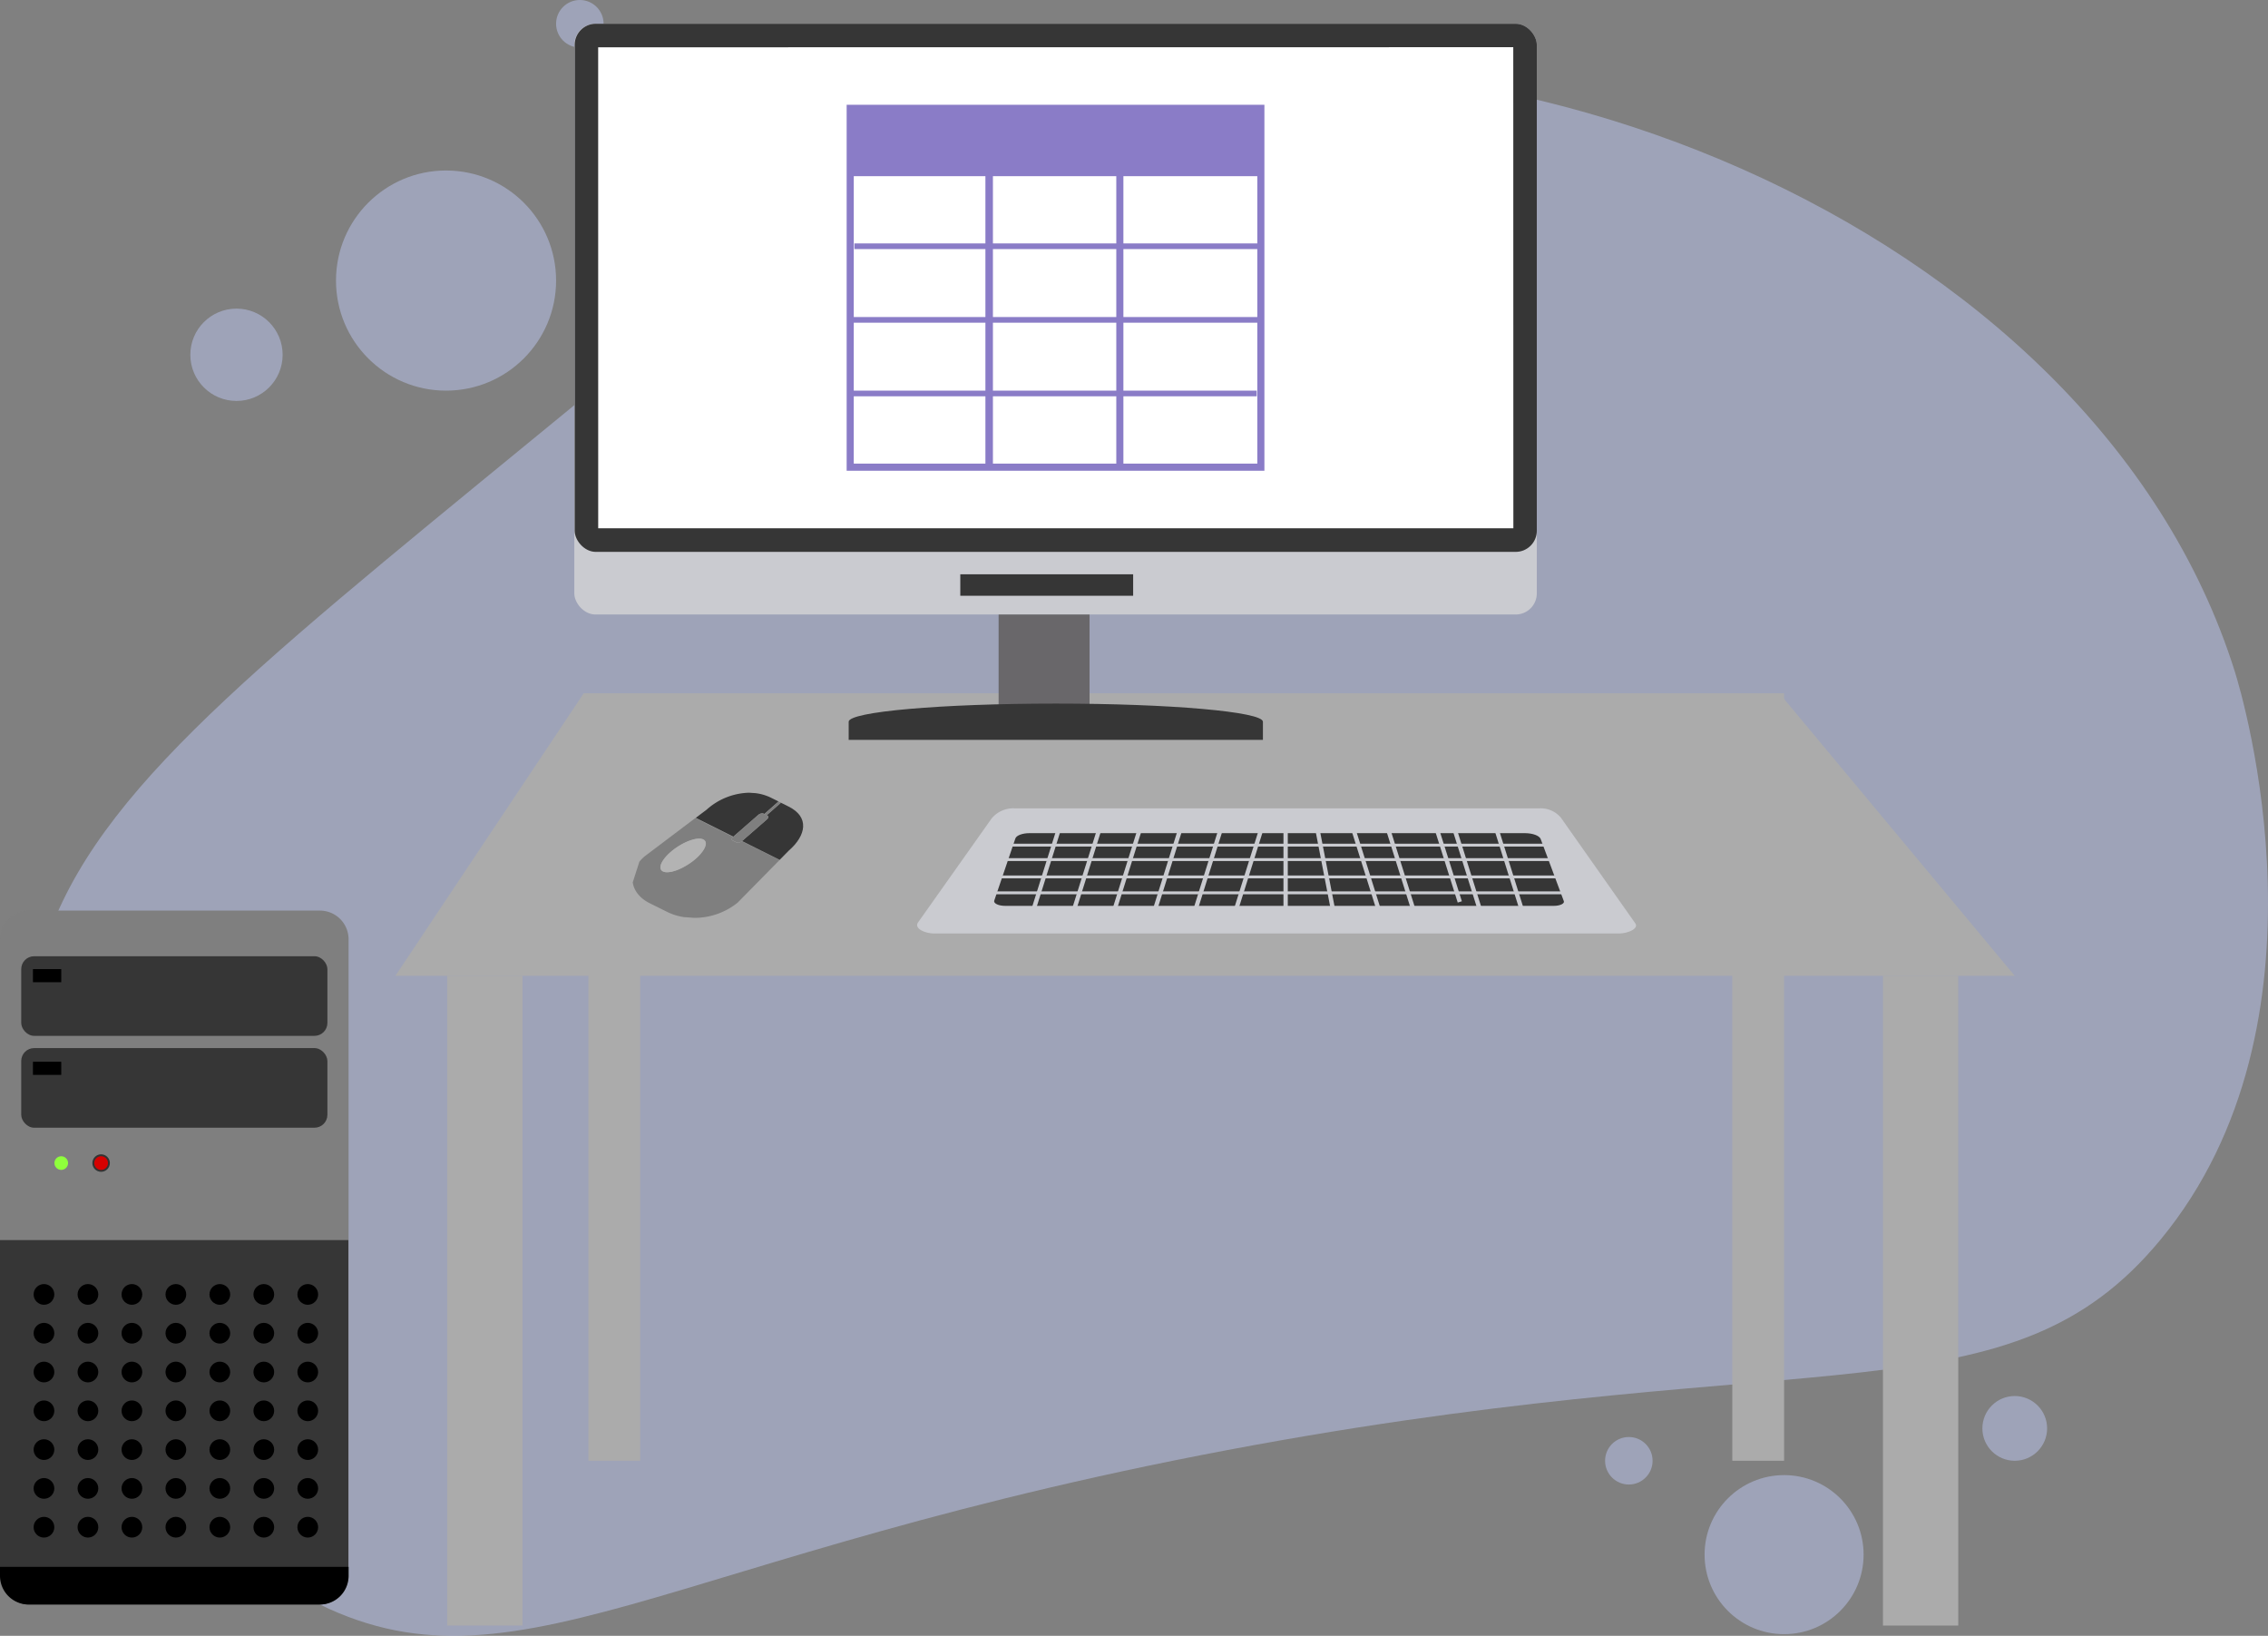 <svg xmlns="http://www.w3.org/2000/svg" xmlns:xlink="http://www.w3.org/1999/xlink" width="536" height="386.527" viewBox="0 0 536 386.527"><rect x="0" y="0" width="536" height="386.527" fill="#808080" stroke="none"/><defs><style>.a{fill:none;}.b{fill:#bec9f2;opacity:0.49;}.c{fill:#ababab;}.d{fill:#cacbd0;}.e{fill:#363636;}.f{fill:#69676a;}.g{fill:#fff;}.h{clip-path:url(#a);}.i{fill:#7f7f7f;}.j{fill:#b3b3b3;}.k{fill:#333;}.l{fill:#d60100;}.m{fill:#8fff3c;}.n{fill:#8a7cc7;}</style><clipPath id="a"><path class="a" d="M562.953,573.677l9.545-29.8,35.466,2.448-9.545,29.8Z" transform="translate(-562.953 -543.873)"/></clipPath></defs><g transform="translate(-430.613 -376.768)"><g transform="translate(436.493 376.768)"><path class="b" d="M543.866,488.8c65.522-53.758,98.281-80.637,129.227-89.618,103.389-30,251.431,27.565,285.081,134.624,1.75,5.57,24.872,82.942-17.6,134.3-35.561,43-81.142,24.279-213.993,48.456C584.347,742.452,550.42,779.59,500.938,751.81,454.09,725.507,428.1,660.552,437.98,608.8,445.325,570.318,478.272,542.623,543.866,488.8Z" transform="translate(-435.898 -375.136)"/><circle class="b" cx="26.007" cy="26.007" r="26.007" transform="translate(73.527 40.289)"/><circle class="b" cx="10.907" cy="10.907" r="10.907" transform="translate(39.102 72.923)"/><circle class="b" cx="18.79" cy="18.79" r="18.79" transform="translate(396.967 348.547)"/><circle class="b" cx="7.649" cy="7.649" r="7.649" transform="translate(462.62 329.86)"/><circle class="b" cx="5.613" cy="5.613" r="5.613" transform="translate(125.541)"/><circle class="b" cx="5.613" cy="5.613" r="5.613" transform="translate(373.453 339.545)"/></g><g transform="translate(430.613 382.381)"><path class="c" d="M559.113,524.023H841.687l55.625,66.75h-382.7Z" transform="translate(-421.163 -365.815)"/><rect class="c" width="17.8" height="153.525" transform="translate(444.999 224.958)"/><rect class="c" width="12.237" height="181.337" transform="translate(409.399 158.208)"/><rect class="c" width="12.237" height="181.337" transform="translate(139.062 158.208)"/><rect class="c" width="17.8" height="153.525" transform="translate(105.687 224.958)"/><path class="d" d="M625.732,575.31l17.322-24.475a6.679,6.679,0,0,1,5.462-2.381H772.537a6.214,6.214,0,0,1,5.062,2.225l17.5,24.853c1.113,1.368-1.847,2.481-3.649,2.481H629.37C627.4,578.013,624.52,576.856,625.732,575.31Z" transform="translate(-408.695 -363.068)"/><path class="e" d="M641.814,569.71l5.017-14.763c.267-.7,1.68-1.224,3.337-1.224H767.215c1.858,0,3.449.59,3.749,1.38l5.473,14.685c.222.556-.879,1.112-2.314,1.112H644.362C642.838,570.9,641.659,570.321,641.814,569.71Z" transform="translate(-406.855 -362.474)"/><rect class="d" width="135.313" height="0.679" transform="translate(234.637 193.741)"/><rect class="d" width="135.313" height="0.679" transform="translate(234.637 197.157)"/><rect class="d" width="135.313" height="0.679" transform="translate(234.637 201.251)"/><rect class="d" width="135.313" height="0.679" transform="translate(234.637 205.011)"/><rect class="d" width="1.023" height="22.55" transform="translate(352.593 188.612) rotate(-17.44)"/><rect class="d" width="1.023" height="22.55" transform="translate(342.691 188.609) rotate(-17.44)"/><rect class="d" width="1.023" height="22.461" transform="translate(337.743 186.234) rotate(-17.53)"/><rect class="d" width="1.023" height="22.55" transform="translate(326.971 188.603) rotate(-17.44)"/><rect class="d" width="1.023" height="22.55" transform="translate(318.77 188.602) rotate(-17.44)"/><rect class="d" width="1.023" height="22.55" transform="matrix(0.982, -0.19, 0.19, 0.982, 310.424, 188.254)"/><rect class="d" width="1.023" height="22.55" transform="translate(303.322 187.923)"/><rect class="d" width="22.55" height="1.023" transform="translate(243.578 209.784) rotate(-72.56)"/><rect class="d" width="22.55" height="1.023" transform="translate(253.153 209.805) rotate(-72.56)"/><rect class="d" width="22.55" height="1.023" transform="translate(262.718 209.788) rotate(-72.56)"/><rect class="d" width="22.55" height="1.023" transform="translate(272.283 209.791) rotate(-72.56)"/><rect class="d" width="22.55" height="1.023" transform="translate(281.848 209.786) rotate(-72.56)"/><rect class="d" width="22.55" height="1.023" transform="translate(291.423 209.795) rotate(-72.56)"/><rect class="f" width="21.493" height="24.953" transform="translate(236.005 138.65)"/><rect class="d" width="227.472" height="139.585" rx="4.99" transform="translate(135.725)"/><path class="e" d="M610.9,534.78V530.5c0-2.381,21.95-4.293,48.95-4.293s48.95,1.924,48.95,4.293v4.283Z" transform="translate(-410.331 -365.57)"/><rect class="e" width="40.851" height="5.073" transform="translate(226.949 130.084)"/><rect class="e" width="227.383" height="124.789" rx="4.99" transform="translate(135.814)"/><path class="g" d="M557.694,500.468l-.011-113.653,216.269-.022.022,113.675Z" transform="translate(-416.318 -381.253)"/><g transform="translate(147.228 180.291)"><g class="h"><g transform="translate(2.26 1.401)"><path class="i" d="M572.948,563.318a1.908,1.908,0,0,1-.823-.222c-1.268-.734-.134-3,2.536-5.073,2.225-1.7,4.773-2.737,6.319-2.625a1.932,1.932,0,0,1,.823.222c1.268.734.133,3-2.537,5.073-2.225,1.7-4.773,2.737-6.319,2.625m6.875-12.8L567.8,559.6c-4.205,3.671-3.627,8.622,1.279,11.058l4.227,2.1a13.491,13.491,0,0,0,5.04,1.29,16.26,16.26,0,0,0,11.459-3.527l9.923-10.079-8.9-4.45h0a1.471,1.471,0,0,1-1,.367.694.694,0,0,1-.267-.067l-.923-.456c-.323-.167-.278-.556.089-.879h0l-8.9-4.45" transform="translate(-564.985 -544.528)"/><path class="e" d="M593.772,550.1h0m3.338-2.97h0l.289.145-3.338,2.959.167.078c.323.156.278.556-.089.879l-5.9,5.14,8.9,4.45,2.125-2.158c4.227-3.671,4.906-8,0-10.435l-2.1-1.046" transform="translate(-562.368 -544.908)"/><path class="e" d="M592,545.144a15.58,15.58,0,0,0-11.014,3.994l-2.57,1.936,8.9,4.45,5.9-5.151a1.5,1.5,0,0,1,1-.356.715.715,0,0,1,.267.067l.456.222-.3-.145,3.337-2.959.3.145h0l-2.114-1.046a11.226,11.226,0,0,0-4.227-1.113" transform="translate(-563.474 -545.133)"/><path class="i" d="M593.292,549.533a1.5,1.5,0,0,0-1,.356l-5.9,5.151h0c-.378.323-.412.712-.089.879l.923.456a.693.693,0,0,0,.267.067,1.476,1.476,0,0,0,1-.367h0l5.9-5.14c.378-.323.412-.723.089-.879l-.167-.078h0l-.3-.145h0l-.456-.222a.714.714,0,0,0-.267-.067" transform="translate(-562.611 -544.638)"/><path class="i" d="M596.336,547.013l-3.393,2.959.3.145h0l.3.156h0l3.382-2.959-.289-.156-.3-.145" transform="translate(-561.84 -544.922)"/><path class="j" d="M580.271,554.894c-1.546-.111-4.094.923-6.319,2.625-2.659,2.069-3.8,4.339-2.536,5.073a1.9,1.9,0,0,0,.823.222c1.546.111,4.094-.923,6.319-2.625,2.659-2.069,3.8-4.339,2.536-5.073a1.93,1.93,0,0,0-.823-.223" transform="translate(-564.32 -544.036)"/></g></g></g><path class="i" d="M430.613,727.358V576.948h0a6.776,6.776,0,0,1,6.775-6.775h68.83a6.776,6.776,0,0,1,6.775,6.775h0v150.4h0a6.774,6.774,0,0,1-6.775,6.775h-68.83A6.775,6.775,0,0,1,430.613,727.358Z" transform="translate(-430.613 -360.624)"/><path class="e" d="M437.333,726.249h68.83c3.738,0,6.775-3.849,6.775-8.6v-77.5H430.613v77.5C430.613,722.4,433.628,726.249,437.333,726.249Z" transform="translate(-430.613 -352.751)"/><circle class="k" cx="2.069" cy="2.069" r="2.069" transform="translate(21.827 267.133)"/><circle class="l" cx="1.624" cy="1.624" r="1.624" transform="translate(22.272 267.578)"/><circle class="m" cx="1.613" cy="1.613" r="1.613" transform="translate(12.86 267.589)"/><rect class="e" width="72.357" height="18.812" rx="3.05" transform="translate(5.017 220.33)"/><rect class="e" width="72.357" height="18.812" rx="3.05" transform="translate(5.017 242.035)"/><rect width="6.686" height="3.104" transform="translate(7.788 245.261)"/><rect width="6.686" height="3.104" transform="translate(7.788 223.367)"/><path d="M430.613,709.553v2.125h0a6.775,6.775,0,0,0,6.775,6.775h68.83a6.775,6.775,0,0,0,6.775-6.775h0v-2.125Z" transform="translate(-430.613 -344.944)"/><circle cx="2.448" cy="2.448" r="2.448" transform="translate(70.288 297.793)"/><circle cx="2.448" cy="2.448" r="2.448" transform="translate(59.897 297.793)"/><circle cx="2.448" cy="2.448" r="2.448" transform="translate(49.506 297.793)"/><circle cx="2.448" cy="2.448" r="2.448" transform="translate(39.115 297.793)"/><circle cx="2.448" cy="2.448" r="2.448" transform="translate(28.725 297.793)"/><circle cx="2.448" cy="2.448" r="2.448" transform="translate(18.334 297.793)"/><circle cx="2.448" cy="2.448" r="2.448" transform="translate(7.943 297.793)"/><circle cx="2.448" cy="2.448" r="2.448" transform="translate(70.288 306.96)"/><circle cx="2.448" cy="2.448" r="2.448" transform="translate(59.897 306.96)"/><circle cx="2.448" cy="2.448" r="2.448" transform="translate(49.506 306.96)"/><circle cx="2.448" cy="2.448" r="2.448" transform="translate(39.115 306.96)"/><circle cx="2.448" cy="2.448" r="2.448" transform="translate(28.725 306.96)"/><circle cx="2.448" cy="2.448" r="2.448" transform="translate(18.334 306.96)"/><circle cx="2.448" cy="2.448" r="2.448" transform="translate(7.943 306.96)"/><circle cx="2.448" cy="2.448" r="2.448" transform="translate(70.288 316.127)"/><circle cx="2.448" cy="2.448" r="2.448" transform="translate(59.897 316.127)"/><circle cx="2.448" cy="2.448" r="2.448" transform="translate(49.506 316.127)"/><circle cx="2.448" cy="2.448" r="2.448" transform="translate(39.115 316.127)"/><circle cx="2.448" cy="2.448" r="2.448" transform="translate(28.725 316.127)"/><circle cx="2.448" cy="2.448" r="2.448" transform="translate(18.334 316.127)"/><circle cx="2.448" cy="2.448" r="2.448" transform="translate(7.943 316.127)"/><circle cx="2.448" cy="2.448" r="2.448" transform="translate(70.288 325.294)"/><circle cx="2.448" cy="2.448" r="2.448" transform="translate(59.897 325.294)"/><circle cx="2.448" cy="2.448" r="2.448" transform="translate(49.506 325.294)"/><circle cx="2.448" cy="2.448" r="2.448" transform="translate(39.115 325.294)"/><circle cx="2.448" cy="2.448" r="2.448" transform="translate(28.725 325.294)"/><circle cx="2.448" cy="2.448" r="2.448" transform="translate(18.334 325.294)"/><circle cx="2.448" cy="2.448" r="2.448" transform="translate(7.943 325.294)"/><circle cx="2.448" cy="2.448" r="2.448" transform="translate(70.288 334.461)"/><circle cx="2.448" cy="2.448" r="2.448" transform="translate(59.897 334.461)"/><circle cx="2.448" cy="2.448" r="2.448" transform="translate(49.506 334.461)"/><circle cx="2.448" cy="2.448" r="2.448" transform="translate(39.115 334.461)"/><circle cx="2.448" cy="2.448" r="2.448" transform="translate(28.725 334.461)"/><circle cx="2.448" cy="2.448" r="2.448" transform="translate(18.334 334.461)"/><circle cx="2.448" cy="2.448" r="2.448" transform="translate(7.943 334.461)"/><circle cx="2.448" cy="2.448" r="2.448" transform="translate(70.288 343.628)"/><circle cx="2.448" cy="2.448" r="2.448" transform="translate(59.897 343.628)"/><circle cx="2.448" cy="2.448" r="2.448" transform="translate(49.506 343.628)"/><circle cx="2.448" cy="2.448" r="2.448" transform="translate(39.115 343.628)"/><circle cx="2.448" cy="2.448" r="2.448" transform="translate(28.725 343.628)"/><circle cx="2.448" cy="2.448" r="2.448" transform="translate(18.334 343.628)"/><circle cx="2.448" cy="2.448" r="2.448" transform="translate(7.943 343.628)"/><circle cx="2.448" cy="2.448" r="2.448" transform="translate(70.288 352.795)"/><circle cx="2.448" cy="2.448" r="2.448" transform="translate(59.897 352.795)"/><circle cx="2.448" cy="2.448" r="2.448" transform="translate(49.506 352.795)"/><circle cx="2.448" cy="2.448" r="2.448" transform="translate(39.115 352.795)"/><circle cx="2.448" cy="2.448" r="2.448" transform="translate(28.725 352.795)"/><circle cx="2.448" cy="2.448" r="2.448" transform="translate(18.334 352.795)"/><circle cx="2.448" cy="2.448" r="2.448" transform="translate(7.943 352.795)"/><rect class="g" width="77.853" height="69.998" transform="translate(207.826 27.379)"/></g><rect class="g" width="96.21" height="71.095" transform="translate(631.55 415.222)"/><g transform="translate(630.709 401.523)"><g transform="translate(0)"><path class="n" d="M709.2,485.491h-98.73V399.02H709.2Zm-97.051-1.678h95.372V400.7H612.154Z" transform="translate(-610.475 -399.02)"/></g><g transform="translate(0.839 15.194)"><rect class="n" width="97.051" height="1.678"/></g><g transform="translate(32.84 16.033)"><rect class="n" width="1.678" height="69.599"/></g><g transform="translate(32.84 16.033)"><rect class="n" width="1.678" height="69.599"/></g><g transform="translate(63.72 16.033)"><rect class="n" width="1.678" height="69.599"/></g><g transform="translate(1.826 32.761)"><rect class="n" width="96.068" height="1.337"/></g><g transform="translate(1.331 50.157)"><rect class="n" width="96.068" height="1.337"/></g><g transform="translate(0.836 67.547)"><rect class="n" width="96.068" height="1.337"/></g><g transform="translate(0.841 0.837)"><rect class="n" width="97.048" height="15.194"/></g></g></g></svg>